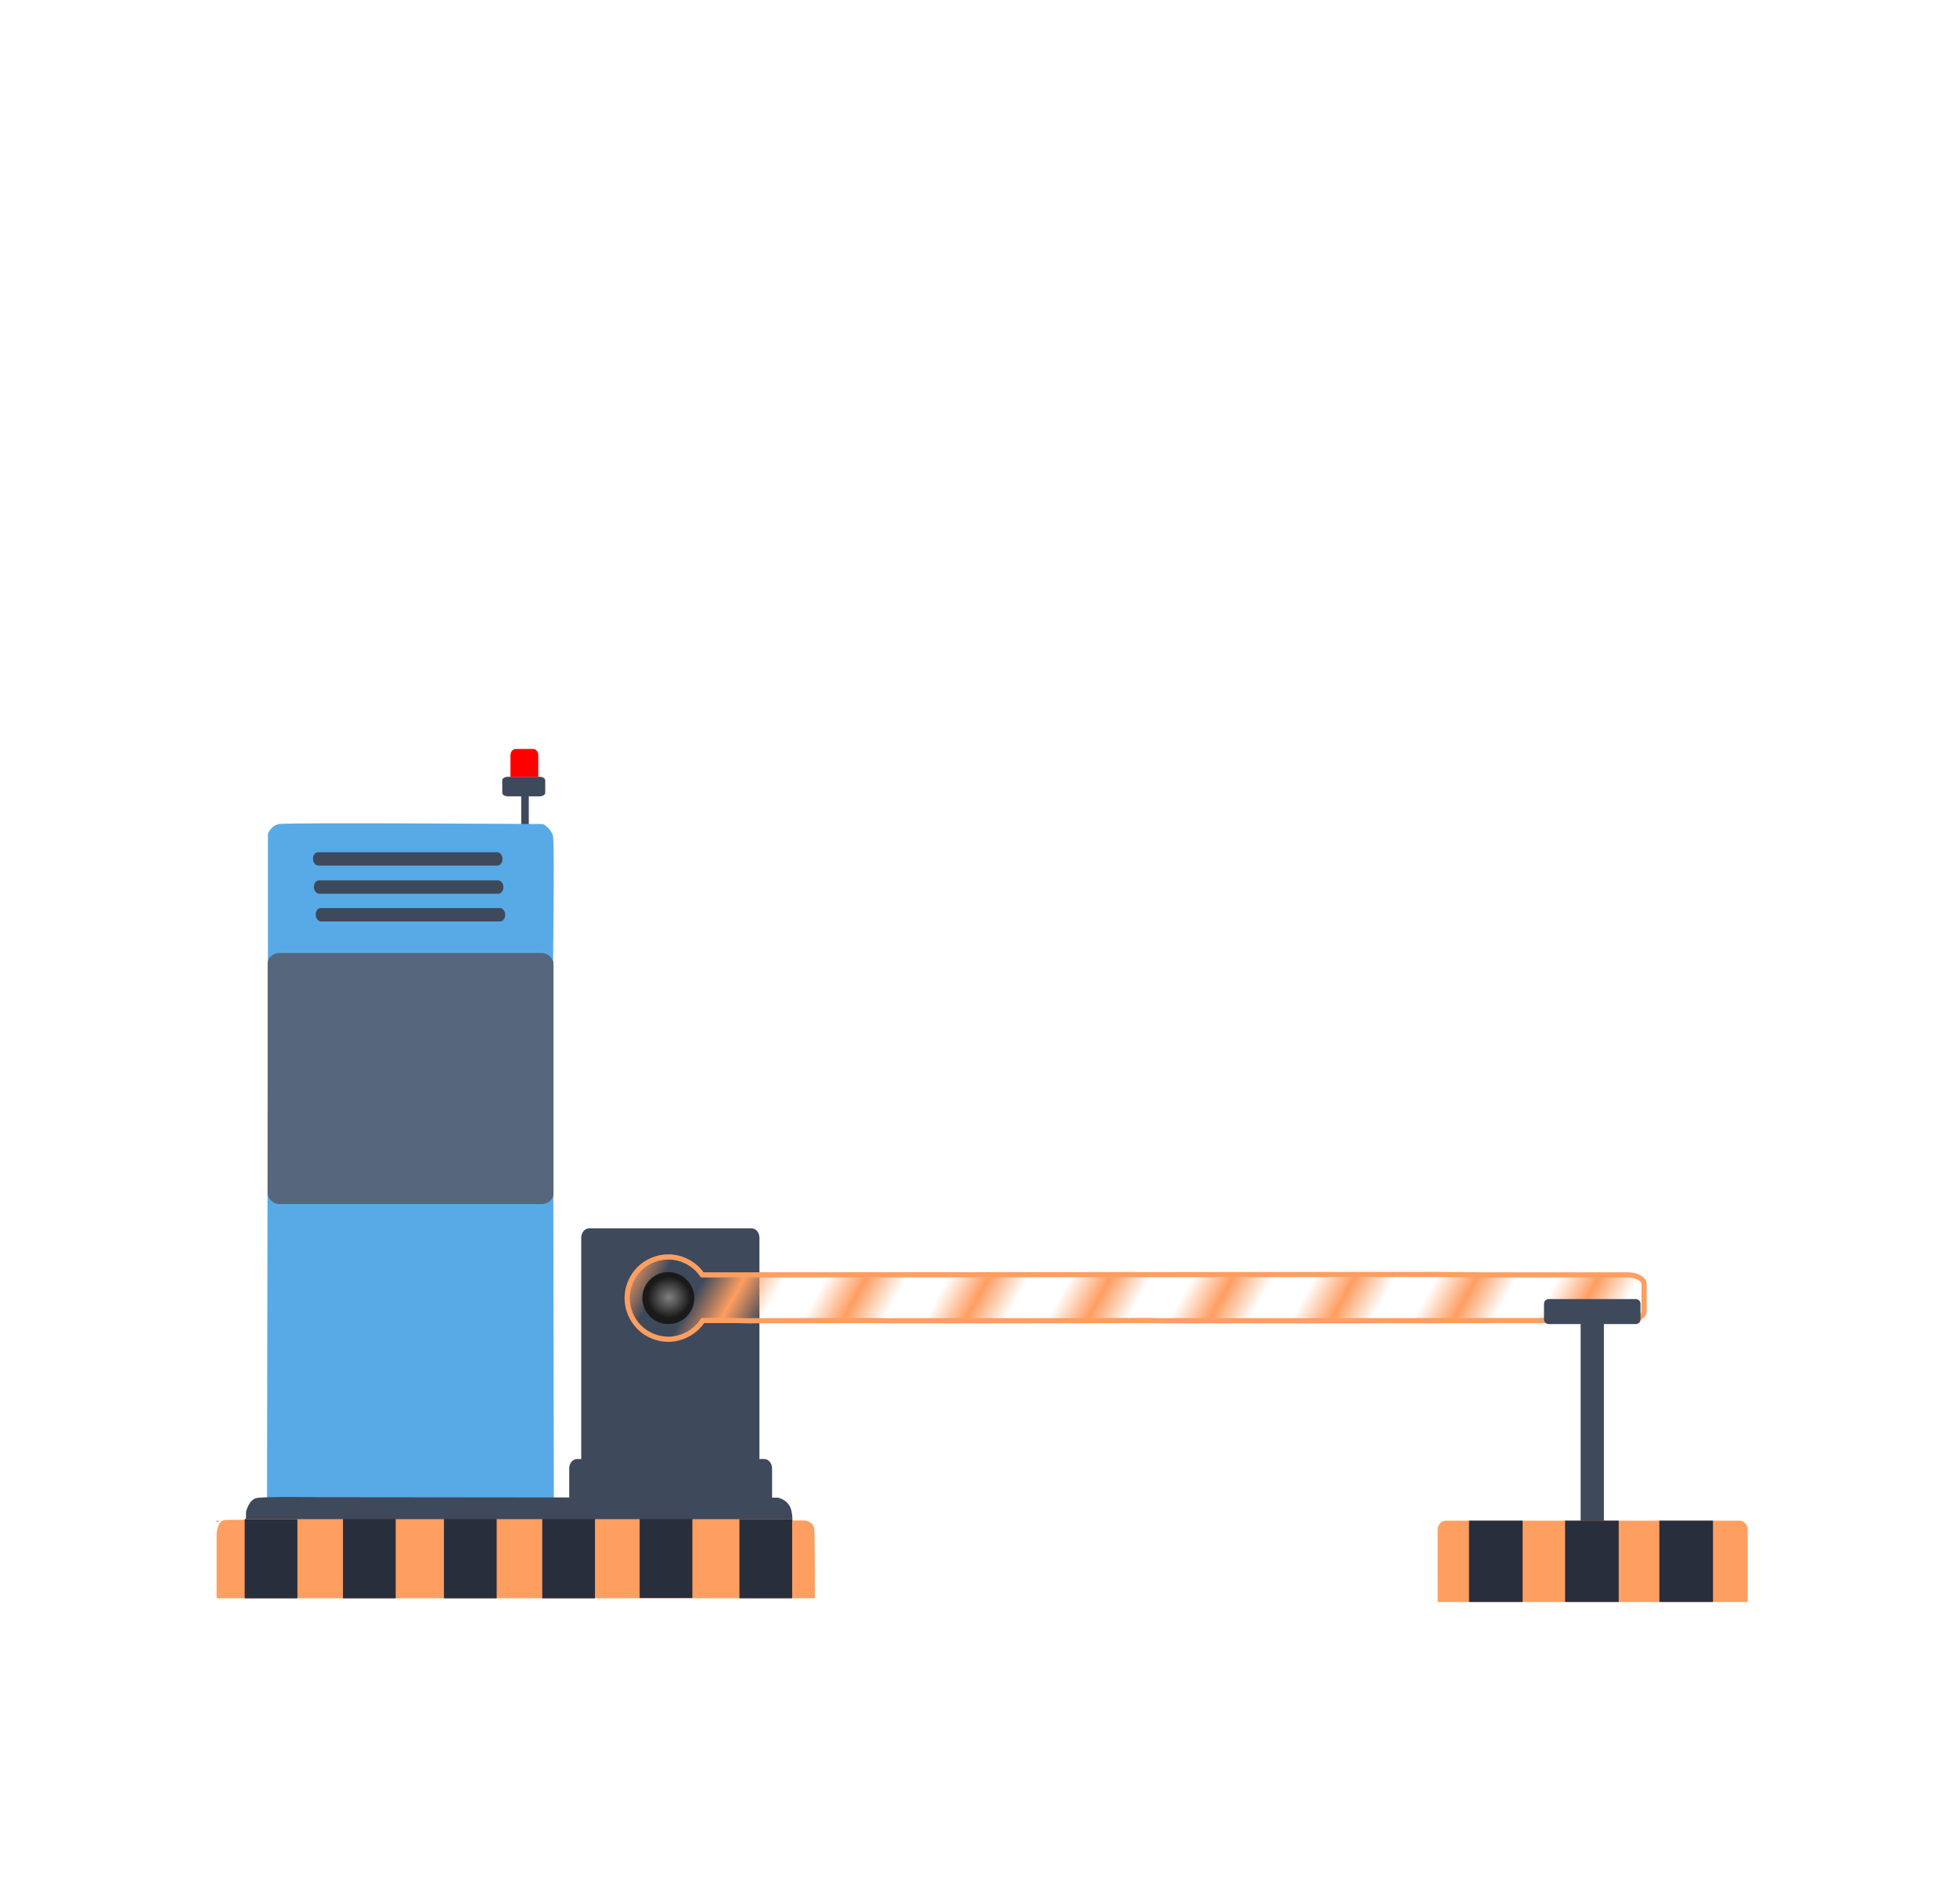 <?xml version="1.0" encoding="UTF-8" standalone="no"?>
<!-- Created with Inkscape (http://www.inkscape.org/) -->

<svg
   xmlns:dc="http://purl.org/dc/elements/1.1/"
   xmlns:cc="http://creativecommons.org/ns#"
   xmlns:rdf="http://www.w3.org/1999/02/22-rdf-syntax-ns#"
   xmlns:svg="http://www.w3.org/2000/svg"
   xmlns="http://www.w3.org/2000/svg"
   xmlns:xlink="http://www.w3.org/1999/xlink"
   xmlns:sodipodi="http://sodipodi.sourceforge.net/DTD/sodipodi-0.dtd"
   xmlns:inkscape="http://www.inkscape.org/namespaces/inkscape"
   onload="var src; if (document.documentURI) src = document.documentURI; else if (this.getSrc) src = this.getSrc(); else src = document.location.href + ''; try {parent.preload.load(src);}catch(e) {}"
   inkscape:version="0.48+devel "
   version="1.1"
   id="tollgatesvg"
   viewBox="0 0 1080 720"
   height="360"
   width="370"
   sodipodi:docname="tollgatev1.svg">
  <sodipodi:namedview
     id="base"
     pagecolor="#ffffff"
     bordercolor="#666666"
     borderopacity="1.0"
     inkscape:pageopacity="0"
     inkscape:pageshadow="2"
     inkscape:zoom="0.64000001"
     inkscape:cx="613.78905"
     inkscape:cy="403.99377"
     inkscape:document-units="px"
     inkscape:current-layer="layer1"
     showgrid="false"
     showguides="true"
     inkscape:window-width="1366"
     inkscape:window-height="745"
     inkscape:window-x="-8"
     inkscape:window-y="-8"
     inkscape:window-maximized="1"
     inkscape:guide-bbox="true"
     units="px"
     showborder="true" />
  <defs
     id="defs4">
    <linearGradient
       inkscape:collect="always"
       id="linearGradient6059">
      <stop
         style="stop-color:#808080;stop-opacity:1"
         offset="0"
         id="stop6061" />
      <stop
         style="stop-color:#1a1a1a;stop-opacity:1"
         offset="1"
         id="stop6063" />
    </linearGradient>
    <pattern
       inkscape:collect="always"
       xlink:href="#Strips1_2-238"
       id="pattern6049"
       patternTransform="matrix(17.163,9.535,-6.132,11.037,444.909,860.284)" />
    <pattern
       inkscape:collect="always"
       patternUnits="userSpaceOnUse"
       width="3"
       height="1"
       patternTransform="translate(0,0) scale(10,10)"
       id="Strips1_2-238"
       inkscape:stockid="Stripes 1:2">
      <rect
         style="fill:#fe9e61;stroke:none"
         x="0"
         y="-0.5"
         width="1"
         height="2"
         id="rect5988" />
    </pattern>
    <radialGradient
       inkscape:collect="always"
       xlink:href="#linearGradient6059"
       id="radialGradient6065"
       cx="433.003"
       cy="764.228"
       fx="433.003"
       fy="764.228"
       r="7.867"
       gradientTransform="matrix(1.504,0.026,-0.024,1.434,-263.699,-154.138)"
       gradientUnits="userSpaceOnUse" />
  </defs>
  <g
     inkscape:label="Layer 1"
     inkscape:groupmode="layer"
     id="layer1"
     style="display:inline"
     transform="translate(0,-402.52)">
    <path
       style="fill:#3e495b;fill-opacity:1;stroke:none"
       d="m 280.318,665.735 c -1.739,0 -3.137,0.884 -3.137,1.985 l 0,6.839 c 0,1.101 1.398,1.985 3.137,1.985 l 7.325,0 0,1.392 0,1.364 0,13.633 4.183,0 0,-14.997 c 0,-0.025 -0.009,-0.042 -0.009,-0.068 l 0,-1.325 5.939,0 c 1.739,0 3.137,-0.884 3.137,-1.985 l 0,-6.839 c 0,-1.101 -1.398,-1.985 -3.137,-1.985 l -17.435,0 z"
       id="rect8351"
       inkscape:connector-curvature="0" />
    <path
       inkscape:connector-curvature="0"
       style="fill:#ff0000;stroke:none"
       d="m 284.59,650.39 c -1.594,0 -2.88,1.538 -2.88,3.45 l 0,11.754 c 0,0.059 0.025,0.113 0.025,0.173 0.051,-0.002 0.098,-0.034 0.151,-0.034 l 14.992,0 c 0.051,0 0.094,0.034 0.146,0.034 0.002,-0.059 0.025,-0.111 0.025,-0.173 l 0,-11.754 c 0,-1.913 -1.28,-3.45 -2.874,-3.45 l -9.59,0 z"
       id="rect8361" />
    <path
       style="fill:#58aae7;fill-opacity:1;stroke:none"
       d="m 147.846,773.85 0,-76.548 c 0,0 1.479,-4.474 5.918,-5.468 4.438,-0.994 145.976,0 145.976,0 0,0 4.438,2.485 5.425,6.462 0.986,3.977 0,74.56 0,74.56 l 0.493,294.76 -158.305,0.497 z"
       id="path4641"
       inkscape:connector-curvature="0" />
    <path
       style="fill:#916f6f;stroke:none"
       d="m 448.329,1078.869 c 0.454,0.827 0.658,1.847 0.844,2.896 -0.002,-0.076 -9.1e-4,-0.542 -0.005,-0.604 -0.059,-0.945 -0.396,-1.682 -0.838,-2.293 z"
       id="path8435"
       inkscape:connector-curvature="0" />
    <path
       style="fill:#3e495b;fill-opacity:1;stroke:none"
       d="m 325.102,914.924 c -2.402,0 -4.334,2.322 -4.334,5.2 l 0,122.086 -2.287,0 c -2.402,0 -4.339,2.316 -4.339,5.195 l 0,15.998 -137.693,-0.14 c 0,0 -30.824,-0.489 -35.016,0.498 -4.192,0.986 -5.67,7.644 -5.67,7.644 l 0,2.796 c -0.123,0.438 -0.181,0.911 -0.207,1.392 l 301.639,0 c 0.125,-0.529 0.22,-1.313 -0.358,-4.434 -1.233,-6.657 -7.644,-7.644 -7.644,-7.644 l -3.115,-0.01 0,-16.105 c 0,-2.878 -1.932,-5.195 -4.334,-5.195 l -2.639,0 0,-122.086 c 0,-2.878 -1.932,-5.2 -4.334,-5.2 l -89.67,0 z"
       id="path8372"
       inkscape:connector-curvature="0" />
    <rect
       style="fill:#56667d;fill-opacity:1;stroke:none"
       id="rect4643"
       width="157.752"
       height="138.578"
       x="147.701"
       y="762.956"
       ry="5.823"
       rx="6.582" />
    <rect
       style="fill:#3e495b;fill-opacity:1;stroke:none"
       id="rect8366"
       width="104.55"
       height="7.397"
       x="172.751"
       y="707.348"
       rx="2.877"
       ry="3.452" />
    <rect
       ry="3.452"
       rx="2.877"
       y="722.883"
       x="173.244"
       height="7.397"
       width="104.55"
       id="rect8368"
       style="fill:#3e495b;fill-opacity:1;stroke:none" />
    <rect
       style="fill:#3e495b;fill-opacity:1;stroke:none"
       id="rect8370"
       width="104.55"
       height="7.397"
       x="174.23"
       y="738.171"
       rx="2.877"
       ry="3.452" />
    <path
       style="fill:#fe9e61;fill-opacity:1;stroke:none"
       d="m 437.485,1075.389 -301.639,0 c -0.006,0.092 -0.043,0.174 -0.043,0.268 l 0,0.051 c -6.993,0.043 -11.661,0.094 -12.084,0.174 -3.945,0.74 -4.194,7.896 -4.194,7.896 l 0,28.602 0,6.654 330.174,0 c 0,0 -0.005,-32.806 -0.241,-37.616 -0.186,-1.049 -0.391,-2.07 -0.844,-2.896 -1.407,-1.938 -4.093,-2.388 -4.093,-2.388 0,0 -6.685,-0.016 -6.984,-0.016 0.025,-0.051 -0.076,-0.64 -0.059,-0.726 z"
       id="path8433"
       inkscape:connector-curvature="0" />
    <rect
       style="fill:#282e3c;fill-opacity:1;stroke:none"
       id="rect9245"
       width="29.096"
       height="43.657"
       x="135.024"
       y="1075.42"
       rx="0"
       ry="0" />
    <rect
       style="fill:#282e3c;fill-opacity:1;stroke:none"
       id="rect9249"
       width="29.096"
       height="43.831"
       x="189.271"
       y="1075.246"
       rx="0"
       ry="0" />
    <rect
       ry="0"
       rx="0"
       y="1075.246"
       x="244.998"
       height="43.831"
       width="29.096"
       id="rect9251"
       style="fill:#282e3c;fill-opacity:1;stroke:none" />
    <rect
       style="fill:#282e3c;fill-opacity:1;stroke:none"
       id="rect9253"
       width="29.096"
       height="43.831"
       x="299.246"
       y="1075.246"
       rx="0"
       ry="0" />
    <rect
       ry="0"
       rx="0"
       y="1075.246"
       x="353.001"
       height="43.657"
       width="29.096"
       id="rect9255"
       style="fill:#282e3c;fill-opacity:1;stroke:none" />
    <rect
       ry="0"
       rx="0"
       y="1075.39"
       x="408.06"
       height="43.657"
       width="29.096"
       id="rect9265"
       style="fill:#282e3c;fill-opacity:1;stroke:none" />
    <rect
       style="fill:#ff9955;stroke:none"
       id="rect8407"
       width="1.744"
       height="0.697"
       x="119.21"
       y="1076.178"
       rx="6.626"
       ry="0.697" />
    <path
       sodipodi:nodetypes="cscsccccccccccccccccccccssssccccccc"
       style="fill:url(#pattern6049);fill-opacity:1;stroke:#fe9e61;stroke-width:2.863;stroke-opacity:1"
       d="m 368.817,930.671 c -5.947,0.002 -11.856,2.451 -16.06,6.656 -4.205,4.205 -6.654,10.114 -6.656,16.06 -0.002,5.949 2.445,11.863 6.65,16.071 4.205,4.208 10.117,6.659 16.066,6.661 7.53,-0.005 14.94,-4.033 19.04,-10.348 l 17.567,0 9.09,0.182 0.291,-0.056 67.476,-0.126 9.09,0.182 -0.212,-0.056 74.051,0 2.041,0.056 0.04,-0.056 67.194,-0.126 9.342,0.182 0.165,-0.056 72.693,0 4.81,0.056 0.291,-0.056 144.499,-0.126 9.09,0.182 0.165,-0.182 22.749,0 c 4.997,0 9.023,-2.266 9.023,-5.066 l 0,-15.034 c 0,-2.8 -4.026,-5.066 -9.023,-5.066 l -77.172,0 -0.162,0.02 -26.643,-0.252 -0.215,-0.02 -406.522,0.252 c -4.144,-6.085 -11.397,-9.926 -18.759,-9.934 z"
       id="path8398"
       inkscape:connector-curvature="0"
       inkscape:transform-center-x="-258.73577"
       inkscape:label="{&quot;attr&quot;:&quot;rotate&quot;,&quot;max&quot;:0,&quot;min&quot;:360,&quot;tag&quot;:&quot;barrier&quot;}"
       inkscape:transform-center-y="0.7551849" />
    <ellipse
       id="circle8402"
       style="fill:url(#radialGradient6065);fill-opacity:1;stroke:none"
       ry="14.34"
       rx="14.34"
       cy="953.397"
       cx="368.82" />
    <path
       style="fill:#3e495b;fill-opacity:1;stroke:none"
       d="m 854.669,953.932 c -1.434,0 -2.589,1.155 -2.589,2.589 l 0,8.628 c 0,1.434 1.155,2.589 2.589,2.589 l 17.631,0 0,109.359 c 0,1.434 1.155,2.589 2.589,2.589 l 7.644,0 c 1.434,0 2.589,-1.155 2.589,-2.589 l 0,-109.359 17.631,0 c 1.434,0 2.589,-1.155 2.589,-2.589 l 0,-8.628 c 0,-1.434 -1.155,-2.589 -2.589,-2.589 l -48.084,0 z"
       id="rect8393"
       inkscape:connector-curvature="0" />
    <path
       style="fill:#fe9e61;fill-opacity:1;stroke:none"
       d="m 797.744,1076.236 c -2.409,0 -4.35,2.316 -4.35,5.195 l 0,18.475 -0.025,0 0.042,19.723 0,0.99 0,0.492 4.334,0 1.202,0 161.223,0 c 0.025,0 0.06,-0.011 0.085,-0.011 l 4.255,0 0,-5.083 c 7.2e-4,-0.034 0.009,-0.068 0.009,-0.101 l 0,-34.484 c 0,-2.878 -1.941,-5.195 -4.35,-5.195 l -162.425,0 z"
       id="rect8388"
       inkscape:connector-curvature="0" />
    <rect
       style="fill:#282e3c;fill-opacity:1;stroke:none"
       id="rect9323"
       width="29.59"
       height="44.878"
       x="810.699"
       y="1076.203"
       rx="0"
       ry="0" />
    <rect
       ry="0"
       rx="0"
       y="1076.203"
       x="863.714"
       height="44.878"
       width="29.59"
       id="rect9325"
       style="fill:#282e3c;fill-opacity:1;stroke:none" />
    <rect
       style="fill:#282e3c;fill-opacity:1;stroke:none"
       id="rect9327"
       width="29.59"
       height="44.878"
       x="915.742"
       y="1076.203"
       rx="0"
       ry="0" />
    <path
       style="fill:none;stroke:none"
       d="m 793.331,1098.117 0.059,22.87 5.178,0.123 -6.947,3.889 -6.19,-15.431 2.79,-10.897 z"
       id="path9329"
       inkscape:connector-curvature="0" />
  </g>
</svg>
